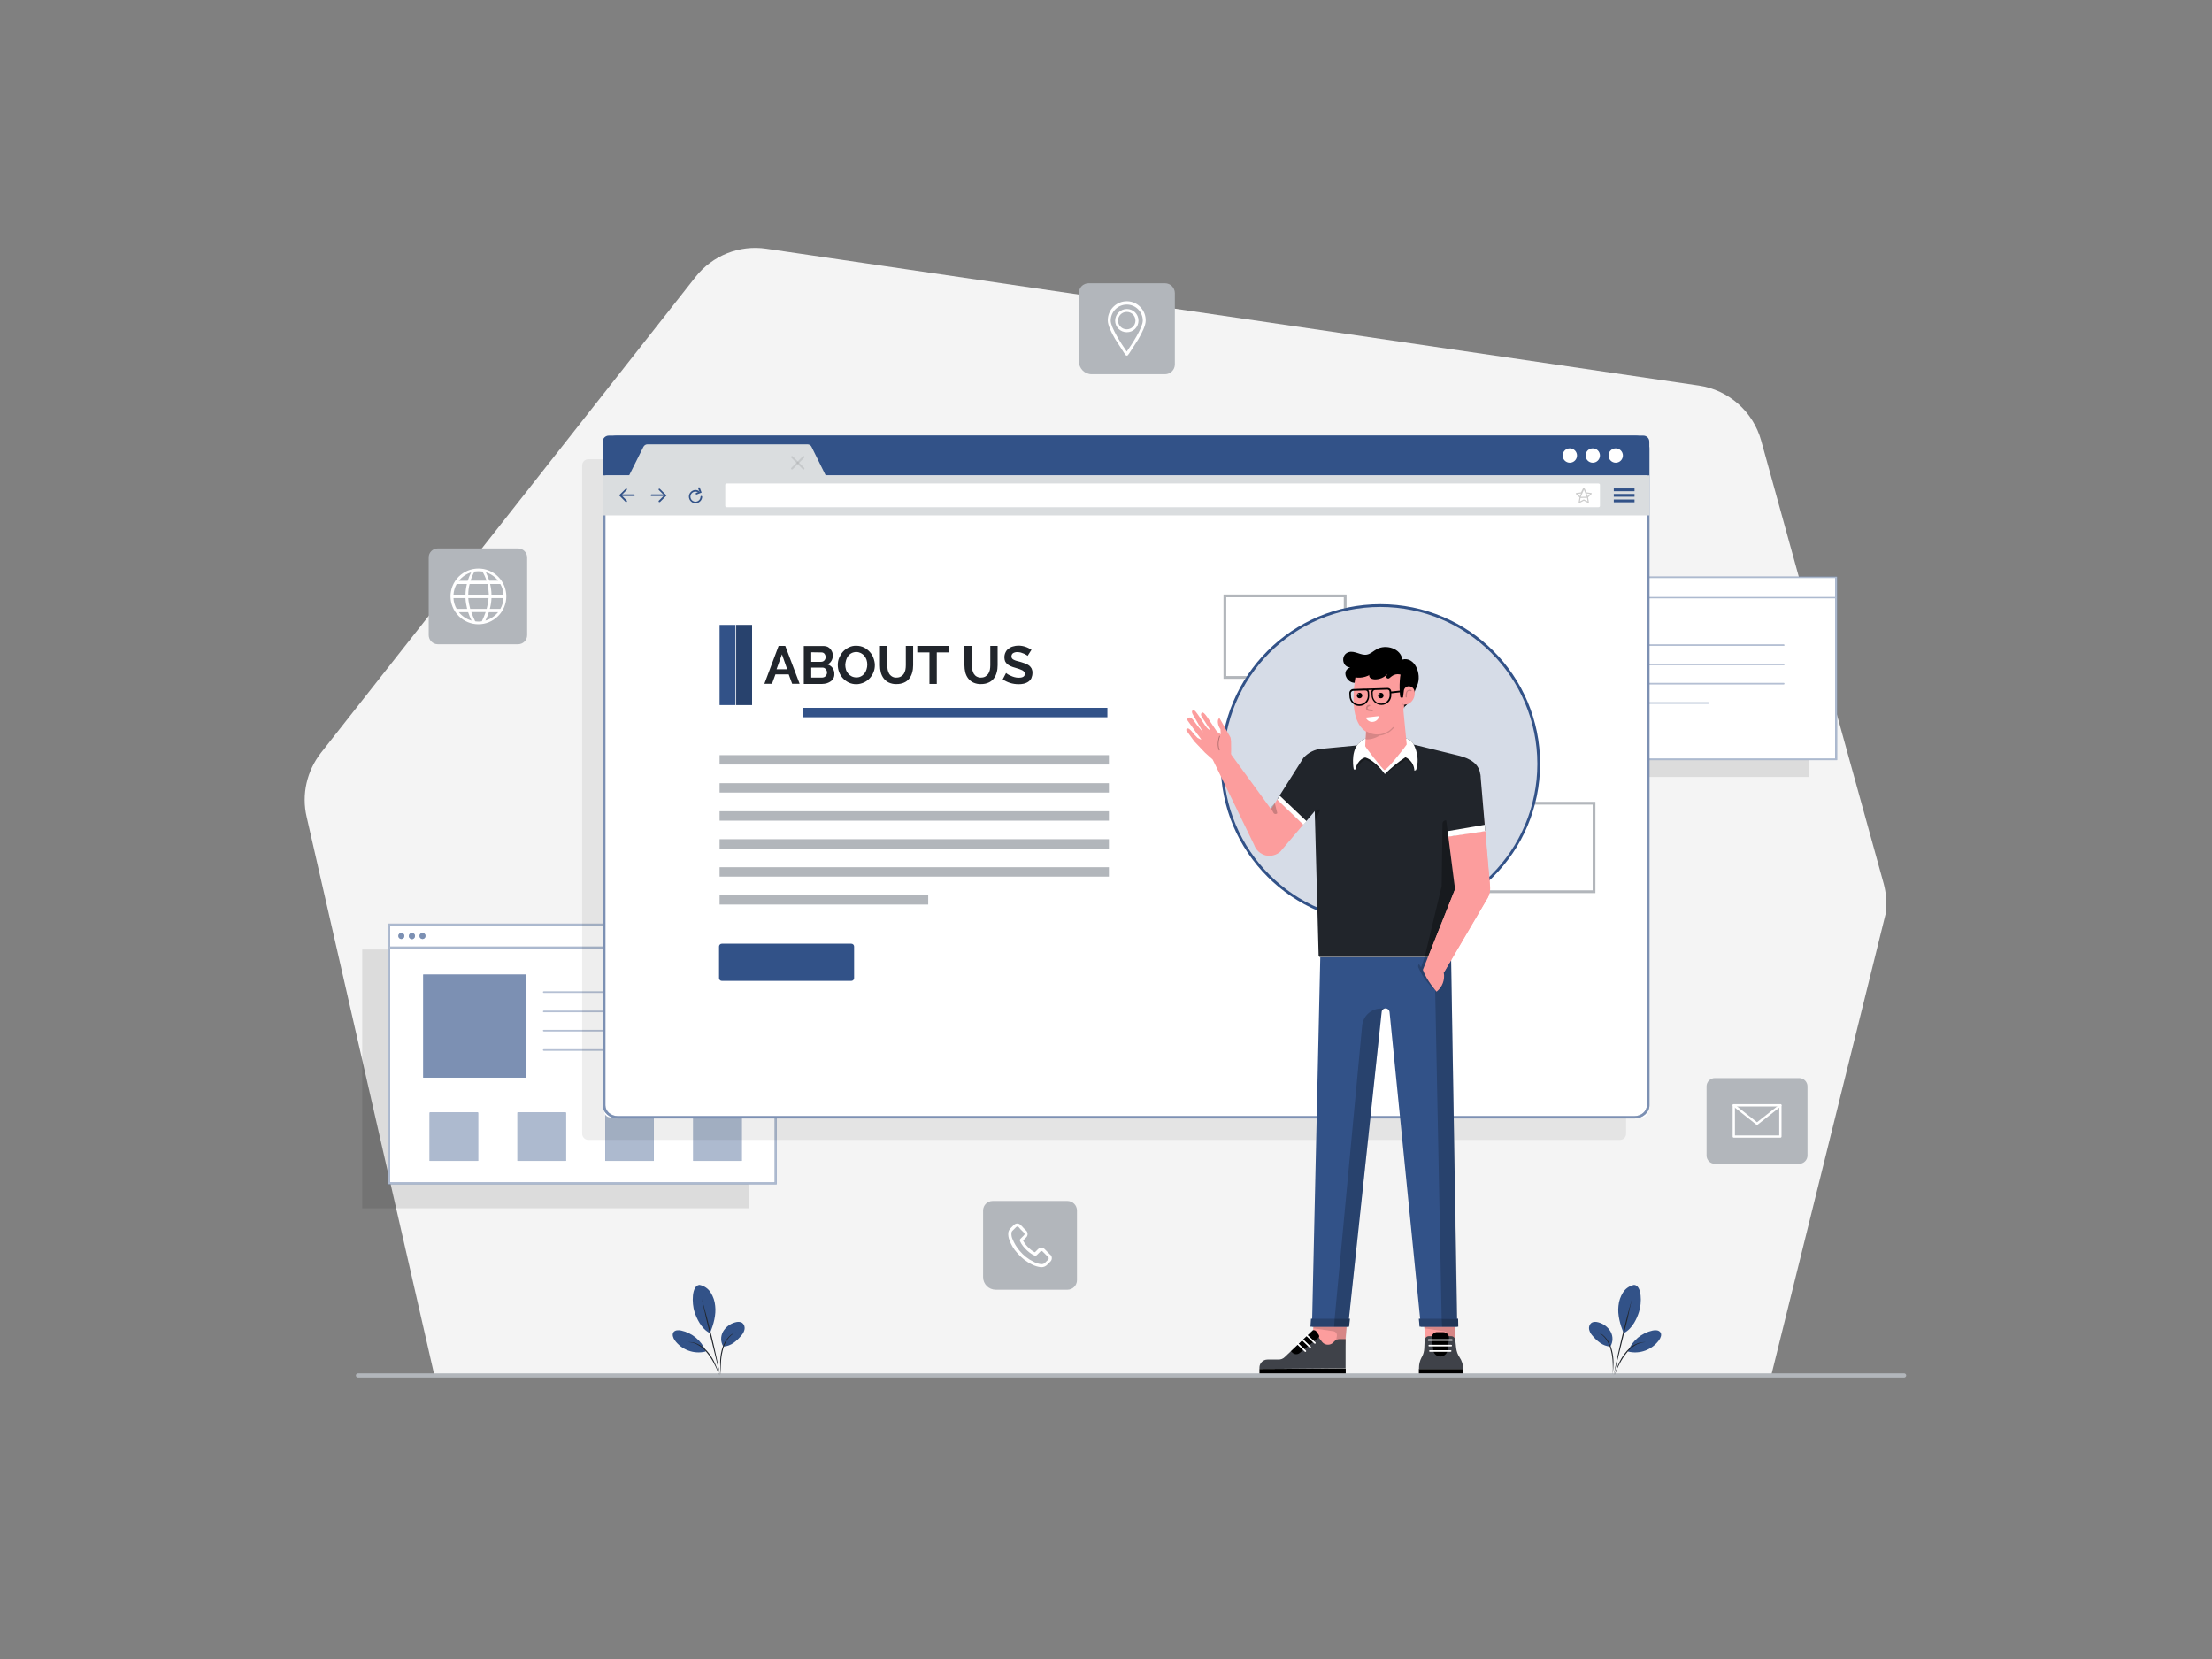 <svg class="gridItem__media" version="1.1" id="Layer_1" xmlns="http://www.w3.org/2000/svg" xmlns:xlink="http://www.w3.org/1999/xlink" x="0px" y="0px" width="1600" height="1200" viewBox="0 0 1600 1200" style="enable-background:new 0 0 1600 1200;" xml:space="preserve" fill="none">
<rect x="0" y="0" width="1600" height="1200" fill="#808080" stroke="none"/>
<path d="M221.8 590.902L314 994.002H1281.4L1364 660.702C1364.9 653.502 1364.4 646.102 1362.5 639.102L1273.9 318.702C1268.1 297.702 1250.4 282.102 1228.9 278.902L554.3 179.902C534.8 177.002 515.3 184.802 503.1 200.302L232.1 544.602C221.9 557.702 218 574.702 221.8 590.902Z" fill="#F4F4F4"/>
<path opacity="0.1" d="M541.6 856.801V874.001H262V686.801H280.6" fill="black"/>
<path d="M561.1 668.699H281.5V855.899H561.1V668.699Z" fill="white"/>
<path d="M292.5 677.001C292.5 678.201 291.5 679.201 290.3 679.201C289.1 679.201 288.1 678.201 288.1 677.001C288.1 675.801 289.1 674.801 290.3 674.801C291.5 674.801 292.5 675.801 292.5 677.001Z" class="change-color-in-svg" fill="#4D61FC" style="fill: rgb(50, 82, 136);"/>
<path d="M300.2 677.001C300.2 678.201 299.2 679.301 298 679.301C296.8 679.301 295.7 678.301 295.7 677.101C295.7 675.901 296.7 674.801 297.9 674.801C299.2 674.801 300.2 675.801 300.2 677.001Z" class="change-color-in-svg" fill="#4D61FC" style="fill: rgb(50, 82, 136);"/>
<path d="M307.8 677.001C307.8 678.201 306.8 679.201 305.6 679.201C304.4 679.201 303.4 678.201 303.4 677.001C303.4 675.801 304.4 674.801 305.6 674.801C306.8 674.801 307.8 675.801 307.8 677.001Z" class="change-color-in-svg" fill="#4D61FC" style="fill: rgb(50, 82, 136);"/>
<g opacity="0.6">
<path opacity="0.6" d="M292.5 677.001C292.5 678.201 291.5 679.201 290.3 679.201C289.1 679.201 288.1 678.201 288.1 677.001C288.1 675.801 289.1 674.801 290.3 674.801C291.5 674.801 292.5 675.801 292.5 677.001Z" fill="white"/>
<path opacity="0.6" d="M300.2 677.001C300.2 678.201 299.2 679.301 298 679.301C296.8 679.301 295.7 678.301 295.7 677.101C295.7 675.901 296.7 674.801 297.9 674.801C299.2 674.801 300.2 675.801 300.2 677.001Z" fill="white"/>
<path opacity="0.6" d="M307.8 677.001C307.8 678.201 306.8 679.201 305.6 679.201C304.4 679.201 303.4 678.201 303.4 677.001C303.4 675.801 304.4 674.801 305.6 674.801C306.8 674.801 307.8 675.801 307.8 677.001Z" fill="white"/>
</g>
<path d="M280.9 668.102V856.602H561.8V668.102H280.9ZM560.5 669.302V684.702H282.1V669.302H560.5ZM282.1 855.302V686.002H560.4V855.302H282.1Z" class="change-color-in-svg" fill="#4D61FC" style="fill: rgb(50, 82, 136);"/>
<path opacity="0.6" d="M280.9 668.102V856.602H561.8V668.102H280.9ZM560.5 669.302V684.702H282.1V669.302H560.5ZM282.1 855.302V686.002H560.4V855.302H282.1Z" fill="white"/>
<path d="M380.7 704.898H306.1V779.498H380.7V704.898Z" class="change-color-in-svg" fill="#4D61FC" style="fill: rgb(50, 82, 136);"/>
<g opacity="0.6">
<path opacity="0.6" d="M380.7 704.898H306.1V779.498H380.7V704.898Z" fill="white"/>
</g>
<path d="M345.8 804.699H310.8V839.699H345.8V804.699Z" class="change-color-in-svg" fill="#4D61FC" style="fill: rgb(50, 82, 136);"/>
<path opacity="0.6" d="M345.8 804.699H310.8V839.699H345.8V804.699Z" fill="white"/>
<path d="M409.3 804.699H374.3V839.699H409.3V804.699Z" class="change-color-in-svg" fill="#4D61FC" style="fill: rgb(50, 82, 136);"/>
<path opacity="0.6" d="M409.3 804.699H374.3V839.699H409.3V804.699Z" fill="white"/>
<path d="M472.9 804.699H437.9V839.699H472.9V804.699Z" class="change-color-in-svg" fill="#4D61FC" style="fill: rgb(50, 82, 136);"/>
<path opacity="0.6" d="M472.9 804.699H437.9V839.699H472.9V804.699Z" fill="white"/>
<path d="M536.5 804.699H501.5V839.699H536.5V804.699Z" class="change-color-in-svg" fill="#4D61FC" style="fill: rgb(50, 82, 136);"/>
<path opacity="0.6" d="M536.5 804.699H501.5V839.699H536.5V804.699Z" fill="white"/>
<g opacity="0.6">
<path opacity="0.6" d="M523.2 718.2H393.3C392.9 718.2 392.7 717.9 392.7 717.6C392.7 717.3 393 717 393.3 717H523.2C523.5 717 523.8 717.3 523.8 717.6C523.9 717.9 523.6 718.2 523.2 718.2Z" class="change-color-in-svg" fill="#4D61FC" style="fill: rgb(50, 82, 136);"/>
<path opacity="0.6" d="M523.2 732.2H393.3C392.9 732.2 392.7 731.9 392.7 731.6C392.7 731.3 393 731 393.3 731H523.2C523.5 731 523.8 731.3 523.8 731.6C523.9 731.9 523.6 732.2 523.2 732.2Z" class="change-color-in-svg" fill="#4D61FC" style="fill: rgb(50, 82, 136);"/>
<path opacity="0.6" d="M523.2 746.098H393.3C393 746.098 392.7 745.798 392.7 745.498C392.7 745.098 393 744.898 393.3 744.898H523.2C523.6 744.898 523.8 745.198 523.8 745.498C523.8 745.798 523.6 746.098 523.2 746.098Z" class="change-color-in-svg" fill="#4D61FC" style="fill: rgb(50, 82, 136);"/>
<path opacity="0.6" d="M468.6 760.098H393.3C393 760.098 392.7 759.798 392.7 759.498C392.7 759.098 393 758.898 393.3 758.898H468.6C469 758.898 469.2 759.198 469.2 759.498C469.3 759.798 469 760.098 468.6 760.098Z" class="change-color-in-svg" fill="#4D61FC" style="fill: rgb(50, 82, 136);"/>
</g>
<path opacity="0.1" d="M1308.6 549.899V561.999H1029V430.199H1047.6" fill="black"/>
<path d="M1328.1 417.5H1048.5V549.3H1328.1V417.5Z" fill="white"/>
<path d="M1059.5 425.001C1059.5 426.201 1058.5 427.201 1057.3 427.201C1056.1 427.201 1055.1 426.201 1055.1 425.001C1055.1 423.801 1056.1 422.801 1057.3 422.801C1058.5 422.801 1059.5 423.801 1059.5 425.001Z" class="change-color-in-svg" fill="#4D61FC" style="fill: rgb(50, 82, 136);"/>
<path d="M1067.2 425.001C1067.2 426.201 1066.2 427.301 1065 427.301C1063.8 427.301 1062.7 426.301 1062.7 425.101C1062.7 423.901 1063.7 422.801 1064.9 422.801C1066.2 422.801 1067.2 423.801 1067.2 425.001Z" class="change-color-in-svg" fill="#4D61FC" style="fill: rgb(50, 82, 136);"/>
<path d="M1074.8 425.001C1074.8 426.201 1073.8 427.201 1072.6 427.201C1071.4 427.201 1070.4 426.201 1070.4 425.001C1070.4 423.801 1071.4 422.801 1072.6 422.801C1073.8 422.801 1074.8 423.801 1074.8 425.001Z" class="change-color-in-svg" fill="#4D61FC" style="fill: rgb(50, 82, 136);"/>
<g opacity="0.6">
<path opacity="0.6" d="M1059.5 425.001C1059.5 426.201 1058.5 427.201 1057.3 427.201C1056.1 427.201 1055.1 426.201 1055.1 425.001C1055.1 423.801 1056.1 422.801 1057.3 422.801C1058.5 422.801 1059.5 423.801 1059.5 425.001Z" fill="white"/>
<path opacity="0.6" d="M1067.2 425.001C1067.2 426.201 1066.2 427.301 1065 427.301C1063.8 427.301 1062.7 426.301 1062.7 425.101C1062.7 423.901 1063.7 422.801 1064.9 422.801C1066.2 422.801 1067.2 423.801 1067.2 425.001Z" fill="white"/>
<path opacity="0.6" d="M1074.8 425.001C1074.8 426.201 1073.8 427.201 1072.6 427.201C1071.4 427.201 1070.4 426.201 1070.4 425.001C1070.4 423.801 1071.4 422.801 1072.6 422.801C1073.8 422.801 1074.8 423.801 1074.8 425.001Z" fill="white"/>
</g>
<path d="M1047.9 417.102V549.802H1328.8V417.102H1047.9ZM1327.5 418.002V431.902H1049.2V418.002H1327.5ZM1049.1 548.802V432.702H1327.4V548.802H1049.1Z" class="change-color-in-svg" fill="#4D61FC" style="fill: rgb(50, 82, 136);"/>
<path opacity="0.6" d="M1047.9 417.102V549.802H1328.8V417.102H1047.9ZM1327.5 418.002V431.902H1049.2V418.002H1327.5ZM1049.1 548.802V432.702H1327.4V548.802H1049.1Z" fill="white"/>
<path d="M1147.7 453.898H1073.1V528.498H1147.7V453.898Z" class="change-color-in-svg" fill="#4D61FC" style="fill: rgb(50, 82, 136);"/>
<g opacity="0.6">
<path opacity="0.6" d="M1147.7 453.898H1073.1V528.498H1147.7V453.898Z" fill="white"/>
</g>
<g opacity="0.6">
<path opacity="0.6" d="M1290.2 467.2H1160.3C1159.9 467.2 1159.7 466.9 1159.7 466.6C1159.7 466.3 1160 466 1160.3 466H1290.2C1290.5 466 1290.8 466.3 1290.8 466.6C1290.9 466.9 1290.6 467.2 1290.2 467.2Z" class="change-color-in-svg" fill="#4D61FC" style="fill: rgb(50, 82, 136);"/>
<path opacity="0.6" d="M1290.2 481.2H1160.3C1159.9 481.2 1159.7 480.9 1159.7 480.6C1159.7 480.3 1160 480 1160.3 480H1290.2C1290.5 480 1290.8 480.3 1290.8 480.6C1290.9 480.9 1290.6 481.2 1290.2 481.2Z" class="change-color-in-svg" fill="#4D61FC" style="fill: rgb(50, 82, 136);"/>
<path opacity="0.6" d="M1290.2 495.098H1160.3C1160 495.098 1159.7 494.798 1159.7 494.498C1159.7 494.098 1160 493.898 1160.3 493.898H1290.2C1290.6 493.898 1290.8 494.198 1290.8 494.498C1290.8 494.798 1290.6 495.098 1290.2 495.098Z" class="change-color-in-svg" fill="#4D61FC" style="fill: rgb(50, 82, 136);"/>
<path opacity="0.6" d="M1235.6 509.098H1160.3C1160 509.098 1159.7 508.798 1159.7 508.498C1159.7 508.098 1160 507.898 1160.3 507.898H1235.6C1236 507.898 1236.2 508.198 1236.2 508.498C1236.3 508.798 1236 509.098 1235.6 509.098Z" class="change-color-in-svg" fill="#4D61FC" style="fill: rgb(50, 82, 136);"/>
</g>
<path d="M1377.3 993.398H258.9C258.1 993.398 257.4 994.098 257.4 994.898C257.4 995.698 258.1 996.398 258.9 996.398H1377.3C1378.1 996.398 1378.8 995.698 1378.8 994.898C1378.8 994.098 1378.1 993.398 1377.3 993.398Z" fill="#B2B6BB"/>
<path opacity="0.07" d="M425.5 332.199H1171.8C1174.2 332.199 1176.2 334.199 1176.2 336.599V820.099C1176.2 822.499 1174.2 824.499 1171.8 824.499H425.5C423.1 824.499 421.1 822.499 421.1 820.099V336.599C421.1 334.199 423.1 332.199 425.5 332.199Z" fill="black"/>
<path d="M441.4 315.898H1187.7C1190.1 315.898 1192.1 317.898 1192.1 320.298V803.798C1192.1 806.198 1190.1 808.198 1187.7 808.198H441.4C439 808.198 437 806.198 437 803.798V320.298C437 317.798 438.9 315.898 441.4 315.898Z" fill="white"/>
<path d="M1182.2 809H446.9C440.9 809 436 804.7 436 799.5V324.5C436 319.3 440.9 315 446.9 315H1182.2C1188.2 315 1193.1 319.3 1193.1 324.5V799.5C1193.1 804.7 1188.2 809 1182.2 809ZM446.9 316.7C441.9 316.7 437.9 320.2 437.9 324.5V799.5C437.9 803.8 441.9 807.3 446.9 807.3H1182.2C1187.2 807.3 1191.2 803.8 1191.2 799.5V324.5C1191.2 320.2 1187.2 316.7 1182.2 316.7H446.9Z" class="change-color-in-svg" fill="#4D61FC" style="fill: rgb(50, 82, 136);"/>
<g opacity="0.6">
<path opacity="0.6" d="M1182.2 809H446.9C440.9 809 436 804.7 436 799.5V324.5C436 319.3 440.9 315 446.9 315H1182.2C1188.2 315 1193.1 319.3 1193.1 324.5V799.5C1193.1 804.7 1188.2 809 1182.2 809ZM446.9 316.7C441.9 316.7 437.9 320.2 437.9 324.5V799.5C437.9 803.8 441.9 807.3 446.9 807.3H1182.2C1187.2 807.3 1191.2 803.8 1191.2 799.5V324.5C1191.2 320.2 1187.2 316.7 1182.2 316.7H446.9Z" fill="white"/>
</g>
<path d="M440.3 315.102H1188.7C1191.1 315.102 1193 317.002 1193 319.502V343.902H435.9V319.502C435.9 317.102 437.9 315.102 440.3 315.102Z" class="change-color-in-svg" fill="#4D61FC" style="fill: rgb(50, 82, 136);"/>
<path d="M1135.5 334.701C1138.37 334.701 1140.7 332.373 1140.7 329.501C1140.7 326.629 1138.37 324.301 1135.5 324.301C1132.63 324.301 1130.3 326.629 1130.3 329.501C1130.3 332.373 1132.63 334.701 1135.5 334.701Z" fill="white"/>
<path d="M1152.1 334.701C1154.97 334.701 1157.3 332.373 1157.3 329.501C1157.3 326.629 1154.97 324.301 1152.1 324.301C1149.23 324.301 1146.9 326.629 1146.9 329.501C1146.9 332.373 1149.23 334.701 1152.1 334.701Z" fill="white"/>
<path d="M1168.7 334.701C1171.57 334.701 1173.9 332.373 1173.9 329.501C1173.9 326.629 1171.57 324.301 1168.7 324.301C1165.83 324.301 1163.5 326.629 1163.5 329.501C1163.5 332.373 1165.83 334.701 1168.7 334.701Z" fill="white"/>
<path d="M584.1 321.398H468.3C467.1 321.398 466 322.098 465.4 323.198L454 345.998H598.3L587 323.198C586.5 322.098 585.3 321.398 584.1 321.398Z" fill="#DADDDF"/>
<path d="M1193.1 343.898H436V372.798H1193.1V343.898Z" fill="#DADDDF"/>
<path d="M524.6 350.599V365.999C524.6 366.499 525.2 366.899 525.8 366.899H1156.1C1156.8 366.899 1157.3 366.499 1157.3 365.999V350.599C1157.3 350.099 1156.7 349.699 1156.1 349.699H525.8C525.2 349.699 524.6 350.099 524.6 350.599Z" fill="white"/>
<path d="M1153 581H1071V645H1153V581Z" stroke="#B2B6BB" stroke-width="2" stroke-miterlimit="10"/>
<path d="M973 431H886V490H973V431Z" stroke="#B2B6BB" stroke-width="2" stroke-miterlimit="10"/>
<path d="M1182.3 353.301H1167.3V355.301H1182.3V353.301Z" class="change-color-in-svg" fill="#4D61FC" style="fill: rgb(50, 82, 136);"/>
<path d="M1182.3 357.301H1167.3V359.301H1182.3V357.301Z" class="change-color-in-svg" fill="#4D61FC" style="fill: rgb(50, 82, 136);"/>
<path d="M1182.3 361.301H1167.3V363.301H1182.3V361.301Z" class="change-color-in-svg" fill="#4D61FC" style="fill: rgb(50, 82, 136);"/>
<path opacity="0.2" d="M1145.7 353.202L1147.3 356.502L1150.9 357.002V357.102L1148.3 359.602L1145.7 353.202ZM1148.3 359.702L1148.9 363.302V363.402L1145.7 361.702H1145.6L1142.4 363.402H1142.3L1142.9 359.802L1148.3 359.702ZM1142.9 359.602L1140.3 357.102V357.002L1143.9 356.502L1145.5 353.202C1145.5 353.102 1145.5 353.102 1145.6 353.102C1145.7 353.102 1145.7 353.102 1145.7 353.202L1142.9 359.602Z" stroke="black" stroke-width="0.8" stroke-miterlimit="10"/>
<path d="M480.8 358.802H471.2C470.9 358.802 470.6 358.502 470.7 358.102C470.7 357.802 471 357.602 471.2 357.602H480.8C481.1 357.602 481.4 357.802 481.5 358.102C481.5 358.402 481.3 358.702 481 358.802C480.9 358.802 480.8 358.802 480.8 358.802Z" class="change-color-in-svg" fill="#4D61FC" style="fill: rgb(50, 82, 136);"/>
<path d="M476.9 363.199C476.7 363.199 476.6 363.099 476.5 362.999C476.3 362.799 476.3 362.399 476.5 362.199L480.4 358.299L476.5 354.399C476.3 354.199 476.3 353.799 476.5 353.599C476.7 353.399 477.1 353.399 477.3 353.599L482.1 358.399L477.4 363.099C477.2 363.099 477.1 363.199 476.9 363.199Z" class="change-color-in-svg" fill="#4D61FC" style="fill: rgb(50, 82, 136);"/>
<path d="M458.6 358.802H449C448.7 358.802 448.4 358.602 448.3 358.302C448.3 358.002 448.5 357.702 448.8 357.602C448.9 357.602 448.9 357.602 449 357.602H458.6C458.9 357.602 459.2 357.902 459.1 358.302C459.1 358.602 458.9 358.802 458.6 358.802Z" class="change-color-in-svg" fill="#4D61FC" style="fill: rgb(50, 82, 136);"/>
<path d="M452.9 363.202C452.7 363.202 452.6 363.102 452.5 363.002L447.8 358.302L452.6 353.502C452.8 353.302 453.2 353.302 453.4 353.502C453.6 353.702 453.6 354.102 453.4 354.302L449.5 358.202L453.4 362.102C453.6 362.302 453.6 362.702 453.4 362.902C453.2 363.102 453 363.202 452.9 363.202Z" class="change-color-in-svg" fill="#4D61FC" style="fill: rgb(50, 82, 136);"/>
<path d="M503.1 363.998C500.4 363.998 498.3 361.798 498.3 359.198C498.3 356.598 500.5 354.398 503.1 354.398C503.8 354.398 504.6 354.598 505.2 354.898C505.5 354.998 505.7 355.398 505.6 355.698C505.5 355.998 505.1 356.198 504.8 356.098C504.8 356.098 504.7 356.098 504.7 355.998C502.9 355.098 500.7 355.798 499.8 357.598C498.9 359.398 499.6 361.598 501.4 362.498C503.2 363.398 505.4 362.698 506.3 360.898C506.5 360.398 506.7 359.898 506.7 359.298C506.7 358.998 507 358.698 507.3 358.698C507.6 358.698 507.9 358.998 507.9 359.298C507.9 361.798 505.7 363.998 503.1 363.998Z" class="change-color-in-svg" fill="#4D61FC" style="fill: rgb(50, 82, 136);"/>
<path d="M503.8 357.701C503.5 357.701 503.2 357.501 503.2 357.101C503.2 356.801 503.4 356.601 503.6 356.501L505.9 355.601L505 353.301C504.9 353.001 505 352.601 505.4 352.501C505.8 352.401 506.1 352.501 506.2 352.901L507.5 356.301L504.1 357.601C504 357.701 503.9 357.701 503.8 357.701Z" class="change-color-in-svg" fill="#4D61FC" style="fill: rgb(50, 82, 136);"/>
<g opacity="0.3">
<path opacity="0.3" d="M572.9 339.6C572.7 339.6 572.5 339.5 572.4 339.4C572.1 339.1 572.1 338.7 572.4 338.4L580.7 330.1C581 329.8 581.4 329.8 581.7 330.1C582 330.4 582 330.8 581.7 331.1L573.4 339.4C573.3 339.6 573.1 339.6 572.9 339.6Z" fill="black"/>
<path opacity="0.3" d="M581.2 339.6C581 339.6 580.8 339.5 580.7 339.4L572.4 331.1C572.1 330.8 572.1 330.4 572.4 330.1C572.7 329.8 573.1 329.8 573.4 330.1L581.7 338.4C582 338.7 582 339.1 581.7 339.4C581.6 339.6 581.4 339.6 581.2 339.6Z" fill="black"/>
</g>
<path d="M532 452H520.5V510H532V452Z" class="change-color-in-svg" fill="#4D61FC" style="fill: rgb(50, 82, 136);"/>
<path d="M544 452H532.5V510H544V452Z" class="change-color-in-svg" fill="#4D61FC" style="fill: rgb(50, 82, 136);"/>
<path opacity="0.2" d="M544 452H532.5V510H544V452Z" fill="black"/>
<path d="M801 512H580.5V518.8H801V512Z" class="change-color-in-svg" fill="#4D61FC" style="fill: rgb(50, 82, 136);"/>
<path d="M522.1 682.602H615.8C616.9 682.602 617.8 683.502 617.8 684.602V707.502C617.8 708.602 616.9 709.502 615.8 709.502H522.1C521 709.502 520.1 708.602 520.1 707.502V684.602C520.1 683.502 521 682.602 522.1 682.602Z" class="change-color-in-svg" fill="#4D61FC" style="fill: rgb(50, 82, 136);"/>
<path d="M802.1 546.199H520.5V552.999H802.1V546.199Z" fill="#B2B6BB"/>
<path d="M802.1 566.5H520.5V573.3H802.1V566.5Z" fill="#B2B6BB"/>
<path d="M802.1 586.801H520.5V593.601H802.1V586.801Z" fill="#B2B6BB"/>
<path d="M802.1 607H520.5V613.8H802.1V607Z" fill="#B2B6BB"/>
<path d="M802.1 627.301H520.5V634.101H802.1V627.301Z" fill="#B2B6BB"/>
<path d="M671.4 647.5H520.5V654.3H671.4V647.5Z" fill="#B2B6BB"/>
<path d="M563.2 467.199H568L578.4 494.599H573L570.5 487.799H560.9L558.4 494.599H552.9L563.2 467.199ZM569.4 484.099L565.6 473.299L561.7 484.099H569.4Z" fill="#21252B"/>
<path d="M603.5 487.601C603.6 489.701 602.6 491.701 600.9 492.801C600 493.401 599.1 493.901 598.1 494.201C597 494.501 595.8 494.701 594.7 494.701H581.4V467.301H596.1C597 467.301 597.9 467.501 598.7 467.901C599.5 468.301 600.1 468.801 600.7 469.501C601.2 470.201 601.7 470.901 602 471.701C602.3 472.501 602.4 473.401 602.4 474.201C602.4 475.501 602.1 476.801 601.4 478.001C600.7 479.201 599.7 480.101 598.5 480.601C600 481.001 601.3 481.901 602.2 483.101C603.1 484.401 603.6 486.001 603.5 487.601ZM586.8 471.801V478.701H593.9C594.8 478.701 595.6 478.401 596.2 477.801C596.9 477.101 597.2 476.201 597.2 475.301C597.2 474.401 596.9 473.501 596.3 472.801C595.8 472.201 595 471.901 594.1 471.901L586.8 471.801ZM598.2 486.601C598.2 486.101 598.1 485.601 598 485.201C597.8 484.801 597.6 484.401 597.3 484.001C597 483.701 596.7 483.401 596.3 483.201C595.9 483.001 595.5 482.901 595 482.901H586.8V490.101H594.7C595.2 490.101 595.6 490.001 596.1 489.801C596.5 489.601 596.9 489.401 597.2 489.001C597.5 488.701 597.8 488.301 597.9 487.901C598.1 487.501 598.2 487.101 598.2 486.601Z" fill="#21252B"/>
<path d="M619.4 494.901C617.5 494.901 615.6 494.501 613.9 493.701C612.3 492.901 610.9 491.901 609.7 490.601C607.3 488.001 606 484.501 606 481.001C606 479.201 606.3 477.401 607 475.801C607.7 474.201 608.6 472.601 609.8 471.301C611 470.001 612.5 469.001 614.1 468.201C615.8 467.401 617.6 467.001 619.5 467.101C621.4 467.101 623.2 467.501 624.9 468.301C626.5 469.101 627.9 470.201 629.1 471.501C630.3 472.801 631.2 474.301 631.8 476.001C632.4 477.601 632.8 479.401 632.8 481.101C632.8 482.901 632.5 484.701 631.8 486.301C631.2 487.901 630.2 489.401 629 490.701C627.8 492.001 626.3 493.001 624.8 493.701C623.1 494.401 621.3 494.901 619.4 494.901ZM611.4 480.901C611.4 482.101 611.6 483.201 611.9 484.301C612.2 485.401 612.8 486.401 613.5 487.201C614.2 488.101 615 488.701 616 489.201C617 489.701 618.2 490.001 619.4 490.001C620.6 490.001 621.8 489.801 622.8 489.201C623.8 488.701 624.6 488.001 625.3 487.101C626 486.201 626.5 485.201 626.8 484.101C627.5 481.901 627.5 479.501 626.8 477.301C626.4 476.201 625.9 475.201 625.2 474.401C624.5 473.601 623.7 472.901 622.7 472.401C621.7 471.901 620.5 471.601 619.4 471.601C618.2 471.601 617 471.901 616 472.401C615 472.901 614.2 473.601 613.5 474.501C612.8 475.401 612.3 476.401 612 477.501C611.6 478.701 611.5 479.801 611.4 480.901Z" fill="#21252B"/>
<path d="M648.5 490.099C649.6 490.099 650.7 489.899 651.7 489.299C652.5 488.799 653.3 488.099 653.8 487.299C654.3 486.399 654.7 485.499 654.9 484.499C655.1 483.399 655.2 482.299 655.2 481.199V467.199H660.5V481.199C660.5 482.999 660.3 484.799 659.8 486.499C659.4 488.099 658.7 489.499 657.7 490.799C656.7 492.099 655.4 493.099 654 493.699C652.3 494.499 650.4 494.799 648.5 494.799C646.6 494.899 644.7 494.499 642.9 493.699C641.4 492.999 640.2 491.999 639.2 490.699C638.2 489.399 637.5 487.899 637.1 486.299C636.7 484.599 636.5 482.899 636.5 481.199V467.199H641.8V481.199C641.8 482.299 641.9 483.399 642.1 484.499C642.3 485.499 642.7 486.499 643.2 487.399C644.4 489.199 646.4 490.299 648.5 490.099Z" fill="#21252B"/>
<path d="M686.4 471.899H677.6V494.699H672.3V471.899H663.5V467.199H686.3V471.899H686.4Z" fill="#21252B"/>
<path d="M709.6 490.099C710.7 490.099 711.8 489.899 712.8 489.299C713.6 488.799 714.3 488.099 714.9 487.299C715.4 486.399 715.8 485.499 716 484.499C716.2 483.399 716.3 482.299 716.3 481.199V467.199H721.6V481.199C721.6 482.999 721.4 484.799 720.9 486.499C720.5 488.099 719.8 489.499 718.8 490.799C717.8 492.099 716.5 493.099 715.1 493.699C713.4 494.499 711.5 494.799 709.6 494.799C707.7 494.899 705.8 494.499 704 493.699C702.5 492.999 701.3 491.999 700.3 490.699C699.3 489.399 698.6 487.899 698.2 486.299C697.8 484.599 697.6 482.899 697.6 481.199V467.199H703V481.199C703 482.299 703.1 483.399 703.3 484.499C703.5 485.499 703.9 486.499 704.4 487.399C704.9 488.199 705.6 488.899 706.5 489.399C707.5 489.899 708.5 490.199 709.6 490.099Z" fill="#21252B"/>
<path d="M743.3 474.4C743 474.1 742.7 473.9 742.3 473.7C741.7 473.4 741.2 473 740.6 472.8C739.9 472.5 739.1 472.2 738.4 472C737.6 471.8 736.8 471.7 736 471.7C734.8 471.6 733.7 471.9 732.7 472.5C732 473 731.6 473.9 731.6 474.8C731.6 475.3 731.7 475.8 732 476.2C732.3 476.6 732.7 477 733.2 477.2C733.8 477.5 734.5 477.8 735.2 478C736 478.2 736.9 478.5 737.9 478.7C739.2 479.1 740.4 479.5 741.6 479.9C742.6 480.3 743.5 480.8 744.4 481.4C745.1 482 745.8 482.8 746.2 483.6C746.6 484.6 746.9 485.7 746.8 486.8C746.8 488.1 746.5 489.4 746 490.6C745.5 491.6 744.7 492.5 743.8 493.1C742.8 493.8 741.7 494.2 740.6 494.5C739.3 494.8 738 494.9 736.8 494.9C734.7 494.9 732.7 494.6 730.7 494C728.8 493.4 726.9 492.5 725.3 491.4L727.7 486.8C728.1 487.1 728.5 487.4 728.9 487.7C729.6 488.1 730.3 488.5 731.1 488.8C732 489.2 732.9 489.6 733.8 489.8C734.8 490.1 735.8 490.2 736.9 490.2C739.8 490.2 741.3 489.3 741.3 487.4C741.3 486.9 741.1 486.3 740.8 485.9C740.4 485.4 739.9 485.1 739.4 484.8C738.7 484.5 737.9 484.2 737.2 483.9L734.3 483C733.1 482.7 732 482.3 730.9 481.8C730 481.4 729.2 480.9 728.5 480.3C727.9 479.7 727.4 479.1 727 478.3C726.7 477.4 726.5 476.5 726.5 475.6C726.5 474.3 726.7 473.1 727.3 471.9C727.8 470.8 728.5 469.9 729.5 469.2C730.4 468.5 731.5 467.9 732.7 467.6C734 467.2 735.3 467 736.6 467C738.4 467 740.2 467.3 741.9 467.9C743.4 468.4 744.8 469.2 746.1 470L743.3 474.4Z" fill="#21252B"/>
<path d="M998.5 667C1061.74 667 1113 615.737 1113 552.5C1113 489.263 1061.74 438 998.5 438C935.263 438 884 489.263 884 552.5C884 615.737 935.263 667 998.5 667Z" class="change-color-in-svg" fill="#4D61FC" style="fill: rgb(50, 82, 136);"/>
<path opacity="0.8" d="M998.5 667C1061.74 667 1113 615.737 1113 552.5C1113 489.263 1061.74 438 998.5 438C935.263 438 884 489.263 884 552.5C884 615.737 935.263 667 998.5 667Z" fill="white"/>
<path d="M998.5 668C934.7 668 883 616.3 883 552.5C883 488.7 934.7 437 998.5 437C1062.3 437 1114 488.7 1114 552.5C1113.9 616.3 1062.3 667.9 998.5 668ZM998.5 439C935.8 439 885 489.8 885 552.5C885 615.2 935.8 666 998.5 666C1061.2 666 1112 615.2 1112 552.5C1111.9 489.8 1061.2 439.1 998.5 439Z" class="change-color-in-svg" fill="#4D61FC" style="fill: rgb(50, 82, 136);"/>
<path d="M972 982.798L927.1 983.898L945 971.098C947.9 968.998 949.7 965.698 949.8 962.098L950.6 947.898L975 947.998L972 982.798Z" fill="#FC9D9D"/>
<path opacity="0.15" d="M967 966.4V966.1C967.2 964.6 966.1 963.2 964.5 962.9L950 960.8L950.2 958H974.4L972.2 981.8L952.6 979.6L959.1 977.1C963.5 975.3 966.5 971.1 967 966.4Z" fill="black"/>
<path d="M1052.8 981.901H1032.6L1028.9 947.801L1052.7 947.901L1052.8 981.901Z" fill="#FC9D9D"/>
<path opacity="0.15" d="M1047.7 976.198L1047.2 965.698C1047.1 964.298 1046.1 963.198 1044.8 962.998L1030.3 960.798L1030 957.898L1052.7 957.998L1052.8 982.198L1047.7 976.198Z" fill="black"/>
<path d="M1049.6 692.398L1054 959.598H1027.8L1005.1 731.998C1004.9 730.498 1003.7 729.398 1002.2 729.398C1000.7 729.398 999.5 730.498 999.4 731.998L975.1 959.598H949L955 692.398H1049.6V692.398Z" class="change-color-in-svg" fill="#4D61FC" style="fill: rgb(50, 82, 136);"/>
<path d="M1054.8 959.598H1026.8L1026.3 953.898H1054.7L1054.8 959.598Z" class="change-color-in-svg" fill="#4D61FC" style="fill: rgb(50, 82, 136);"/>
<path opacity="0.2" d="M1054.8 959.598H1026.8L1026.3 953.898H1054.7L1054.8 959.598Z" fill="black"/>
<path opacity="0.2" d="M1054.8 959.598H1043.1L1042.8 953.898H1054.7L1054.8 959.598Z" fill="black"/>
<path opacity="0.2" d="M965 958L985.3 741.6C986.1 734.7 992 729.5 998.9 729.5H1002.1C1000.6 729.5 999.4 730.6 999.3 732.1L975.2 958.4L965 958Z" fill="black"/>
<path d="M975.8 959.598H947.9L948.3 953.898H976.4L975.8 959.598Z" class="change-color-in-svg" fill="#4D61FC" style="fill: rgb(50, 82, 136);"/>
<path opacity="0.2" d="M975.8 959.598H947.9L948.3 953.898H976.4L975.8 959.598Z" fill="black"/>
<path opacity="0.2" d="M976 959.598H965L965.4 953.898H976.4L976 959.598Z" fill="black"/>
<path opacity="0.2" d="M1049.6 692.4L1054.1 953.7L1042.8 953.8L1037.4 680.5L1049.6 692.4Z" fill="black"/>
<path d="M890.3 549.8C890.3 549.8 891 535.8 890 533.3L882.2 519.6C882.2 519.6 880.9 519.3 880.9 522.2C881 524.1 881.6 525.9 882.8 527.4L883 531.1L880.3 529.3L874.5 520.6C874.5 520.6 870.9 514.8 869.7 515.4C867.5 516.5 869.4 518.7 871.2 521.4L875.1 527.6C875.1 527.6 875.7 528.7 873.8 527.2C871.9 525.7 867.4 517.9 866.5 516.9C865.6 515.9 864.3 513.1 862.7 513.9C861.1 514.7 863.6 518.1 863.6 518.1L870.2 529.7C870.2 529.7 866.6 525.4 866 524.7C865.4 524 863.8 521.5 862.7 520.3C861.6 519.1 860.4 518.7 859.7 519.1C859 519.4 858.6 520.3 858.9 521L865.6 530.4C865.6 530.4 868.9 534.6 868.9 534.9C868.9 535.2 866.2 533.7 866.2 533.7L863.5 530.9C863.5 530.9 860.5 526.6 859.1 526.9C857.7 527.2 858.1 528.3 858.1 528.3L863.8 536.2L871.7 544.5L878.4 550.5C879 551.9 879.7 553.2 880.5 554.5C880.6 554.8 890.3 549.8 890.3 549.8Z" fill="#FC9D9D"/>
<path opacity="0.3" d="M882.2 532.5C882.2 532.5 880 538 881.9 542.5" stroke="black" stroke-width="0.6" stroke-miterlimit="10" stroke-linecap="round"/>
<path d="M911 990.202V989.202C911 986.002 913.6 983.402 916.8 983.402H924.8C926.5 983.402 928.1 982.802 929.3 981.602L949.8 962.102L956.2 970.502C958 972.902 961.5 973.402 963.9 971.502C964.2 971.202 964.5 971.002 964.8 970.602C965.8 969.402 967.4 968.602 969 968.602H973.3V989.702L911 990.202Z" fill="#3F4249"/>
<path d="M911 990.198V993.398H973.4V989.898L911 990.198Z" fill="black"/>
<path d="M953.9 967.401L940 978.701C938.5 979.901 936.2 979.801 934.8 978.401L933.8 977.401L949.8 962.201C950.6 962.001 951.6 962.301 952.1 963.001L953.8 965.401C954.2 965.901 954.3 966.701 954.1 967.301L953.9 967.401Z" fill="black"/>
<path d="M1035.2 966.499H1033.5C1032 966.499 1030.7 967.699 1030.5 969.199L1030.2 975.499C1030.1 977.399 1029.6 979.398 1028.7 981.098L1028.1 982.199C1027 984.399 1026.4 986.798 1026.4 989.298V990.399H1058.4C1058.4 987.299 1057.4 984.199 1055.7 981.699C1054.4 979.799 1053.6 977.599 1053.3 975.199L1052.6 968.899C1052.3 967.499 1051 966.399 1049.5 966.499H1048.4" fill="#3F4249"/>
<path d="M1058.2 990.301H1026.3V993.401H1058.2V990.301Z" fill="black"/>
<path d="M1039.4 963.602H1044.1C1046.3 963.602 1048.1 965.402 1048.1 967.602C1048.1 967.702 1048.1 967.902 1048.1 968.002L1047.1 976.602C1046.7 979.202 1044.5 981.202 1041.9 981.202C1039.2 981.202 1036.9 979.202 1036.7 976.502L1035.7 967.902C1035.4 965.802 1036.8 963.902 1038.9 963.602C1039 963.602 1039.2 963.602 1039.4 963.602Z" fill="black"/>
<path d="M1033.3 969.301H1050.2" stroke="white" stroke-width="1.15" stroke-linecap="round" stroke-linejoin="round"/>
<path d="M1033.8 973.301H1049.7" stroke="white" stroke-width="1.15" stroke-linecap="round" stroke-linejoin="round"/>
<path d="M1034.3 977.199H1049.3" stroke="white" stroke-width="1.15" stroke-linecap="round" stroke-linejoin="round"/>
<path d="M938 971.398L944.2 977.298" stroke="white" stroke-width="1.15" stroke-linecap="round" stroke-linejoin="round"/>
<path d="M941.4 968.398L947.7 974.398" stroke="white" stroke-width="1.15" stroke-linecap="round" stroke-linejoin="round"/>
<path d="M944.8 965.5L951.1 971.4" stroke="white" stroke-width="1.15" stroke-linecap="round" stroke-linejoin="round"/>
<path d="M942.8 596.4L951 586.7L953.8 691.2C953.9 691.7 954.3 692.1 954.8 692.2H1048.8C1050 692.2 1051 691.2 1051.1 690L1054.1 600.3L1070.8 561.7C1070.8 552.1 1062.4 548.5 1055.7 546.7L1020.2 538L1017.5 541.1C1011.6 547.8 1001.4 548.4 994.7 542.6C993.2 541.3 992 539.7 991.1 538H994L956.2 541.6H956C950.9 542 946.2 544.4 942.8 548.2L923.9 578.1L942.8 596.4Z" fill="#21252B"/>
<path opacity="0.3" d="M1023.2 557.502C1023.2 557.502 1020.8 550.302 1016.8 549.502L1001.7 559.902C1001.7 559.902 995.3 551.902 987.3 549.502C984.4 551.202 982 553.702 980.3 556.702L980.9 545.602L1020 544.802C1020 544.702 1024.8 554.302 1023.2 557.502Z" fill="black"/>
<path d="M923.9 578.202L919.4 585.302L889.7 544.602L877.2 549.402L907.1 611.002C908.4 614.902 911.7 617.802 915.7 618.802H915.9C919.6 619.502 923.3 618.502 926.1 616.002L942.8 596.302L923.9 578.202Z" fill="#FC9D9D"/>
<path d="M1020.1 535.602L1021.7 537.002C1021.7 537.002 1027.9 546.302 1024.3 556.902L1023.1 557.502L1023 556.602C1022.6 552.702 1020.1 549.302 1016.6 547.702C1011.2 551.302 1006.2 555.402 1001.7 559.902C1001.7 559.902 994.9 550.102 987.5 547.902C987.5 547.902 982.1 548.802 980.3 556.702L979.2 556.502C979.2 556.502 976.7 544.702 982.4 538.002L985.9 535.002C986.9 534.402 988 534.102 989.1 534.102H1016.1C1017.6 534.102 1019 534.602 1020.1 535.602Z" fill="#21252B"/>
<path d="M1020.1 535.602L1021.7 537.002C1021.7 537.002 1027.9 546.302 1024.3 556.902L1023.1 557.502L1023 556.602C1022.6 552.702 1020.1 549.302 1016.6 547.702C1011.2 551.302 1006.2 555.402 1001.7 559.902C1001.7 559.902 994.9 550.102 987.5 547.902C987.5 547.902 982.1 548.802 980.3 556.702L979.2 556.502C979.2 556.502 976.7 544.702 982.4 538.002L985.9 535.002C986.9 534.402 988 534.102 989.1 534.102H1016.1C1017.6 534.102 1019 534.602 1020.1 535.602Z" fill="white"/>
<path opacity="0.2" d="M919.1 584.098L921.3 588.198C921.9 588.898 923 588.998 923.7 588.398C923.8 588.298 923.8 588.298 923.9 588.198L922.1 580.898L919.1 584.098Z" fill="black"/>
<path opacity="0.3" d="M951.1 586.9L954.1 585.5C954.4 585.4 954.7 585.5 954.8 585.7C954.9 585.8 954.9 586 954.8 586.2L951.4 593.7L951.1 586.9Z" fill="black"/>
<path opacity="0.3" d="M1030.5 692.199L1038.2 692.399H1048.8C1050.2 692.399 1051.3 691.299 1051.3 689.999L1056.2 600.499L1048 594.799C1047.5 593.599 1046 592.999 1044.8 593.599C1044 593.999 1043.4 594.699 1043.4 595.599L1042.8 640.899L1030.5 692.199Z" fill="black"/>
<path opacity="0.2" d="M1030.5 692.199L1027.9 699.799L1026.4 697.299C1025.8 697.899 1025.6 698.899 1025.9 699.699C1028.9 706.499 1033.4 712.499 1039.1 717.199L1034.8 692.299L1030.5 692.199Z" fill="black"/>
<path d="M1070.5 561L1077.7 641.1C1078 644.6 1077.1 648 1075.1 650.9L1044.3 703.4C1045.3 708.6 1043.3 714 1039.1 717.3C1039.1 717.3 1031.9 709.2 1029.2 701.5L1052.4 643.3L1052 604.1L1070.5 561Z" fill="#FC9D9D"/>
<path d="M1017.5 538.501C1017.5 538.901 1003.4 557.001 1001.4 557.001C999.5 556.001 987.4 540.101 987.5 539.701L988 529.001V523.001C987.7 521.601 986 520.301 986 518.501C985.5 510.001 984.5 502.401 984.5 502.401C984.5 502.401 1012.2 483.901 1013.9 505.401L1014.6 508.501L1017.5 538.501Z" fill="#FC9D9D"/>
<path d="M1047.6 604.998L1045.9 591.698L1070.8 559.898L1074.3 600.898L1047.6 604.998Z" fill="#21252B"/>
<path d="M1047.6 605.002L1052.5 643.302L1032.8 692.702L1044.4 703.502L1075.2 651.002C1077.2 648.102 1078.1 644.602 1077.8 641.202L1074.4 601.102L1047.6 605.002Z" fill="#FC9D9D"/>
<path d="M945.1 594.002L925.7 575.602L923.9 578.402L942.8 596.602L945.1 594.002Z" fill="white"/>
<path d="M1073.9 596.602L1047.1 601.202L1047.6 605.202L1074.3 601.202L1073.9 596.602Z" fill="white"/>
<path d="M975.6 471.7C979.9 470.4 984.3 474.3 988.7 473.5C991.4 473 993.4 470.9 995.8 469.6C1002.3 465.8 1013.4 469 1014.3 477.1C1023.1 474.6 1028.7 487.4 1025.1 495.8C1022.2 502.6 1020.8 508.1 1014.6 512.1C1011.2 501.9 1019.4 488.6 1004.6 484.1C995.3 482.4 989.7 493.5 980.8 493.8C974.4 494.8 969.6 485.2 976.6 482.8C970.5 482.4 969.7 473.4 975.6 471.7Z" fill="black"/>
<path d="M982 482.002C982 482.002 970.1 528.002 994.1 531.302C1014.9 534.102 1017.3 501.702 1017.3 501.702L1016.4 486.602L1000.4 480.102L982 482.002Z" fill="#FC9D9D"/>
<path opacity="0.15" d="M1016.1 509.699C1015 509.499 1014 508.699 1013.6 507.699L1016.3 512.699L1016.1 509.699Z" fill="black"/>
<path opacity="0.15" d="M1008 526.699C1005.4 529.699 1001.7 531.699 997.8 532.099C994.8 533.999 991.3 534.999 987.8 534.799L988.3 528.899L989.1 529.399C995.2 532.799 1002.9 531.399 1007.4 526.099C1007.5 525.899 1007.9 525.899 1008 525.999C1008.1 526.199 1008.1 526.499 1008 526.699Z" fill="black"/>
<path d="M998.8 501.102C999.9 501.102 1000.8 502.002 1000.8 503.102C1000.8 504.202 999.9 505.102 998.8 505.102C997.7 505.102 996.8 504.202 996.8 503.102V503.002C996.9 502.002 997.7 501.102 998.8 501.102Z" fill="black"/>
<path d="M997.8 502.902C998.021 502.902 998.2 502.722 998.2 502.502C998.2 502.281 998.021 502.102 997.8 502.102C997.579 502.102 997.4 502.281 997.4 502.502C997.4 502.722 997.579 502.902 997.8 502.902Z" fill="white"/>
<path d="M983.4 505.102C984.505 505.102 985.4 504.206 985.4 503.102C985.4 501.997 984.505 501.102 983.4 501.102C982.295 501.102 981.4 501.997 981.4 503.102C981.4 504.206 982.295 505.102 983.4 505.102Z" fill="black"/>
<path d="M982.5 502.8C982.721 502.8 982.9 502.621 982.9 502.4C982.9 502.179 982.721 502 982.5 502C982.279 502 982.1 502.179 982.1 502.4C982.1 502.621 982.279 502.8 982.5 502.8Z" fill="white"/>
<path opacity="0.2" d="M990 514.201L992.5 514.401C992.8 514.401 993.1 514.201 993.2 513.901C993.2 513.601 993 513.401 992.7 513.301L990.2 513.101C989.6 513.001 989 512.401 989.2 511.901C989.4 511.401 989.9 510.801 990.4 510.901C990.7 510.901 990.9 510.701 991.1 510.401C991.2 510.101 990.9 509.901 990.6 509.801C989.4 509.701 988.3 510.601 988.1 511.901C987.8 513.001 988.8 514.101 990 514.201Z" fill="black"/>
<path d="M997.1 518C997.4 518 997.5 518.2 997.4 518.5C996.7 521.2 993.9 522.7 991.2 522C989.9 521.6 988.8 520.7 988.1 519.5C988 519.3 988.1 519.1 988.2 519H988.3L997.1 518Z" fill="white"/>
<path d="M978.2 489.501C983.2 491.001 988.6 490.001 992.7 486.901C995.5 484.701 997.8 481.501 1001.2 480.601C1003.6 480.101 1006.1 480.501 1008.1 481.901C1010.1 483.201 1011.8 485.001 1013.2 487.001C1011.8 493.501 1012.5 503.901 1013 504.301C1013.9 505.001 1014.5 504.901 1015.3 504.101C1016.6 502.801 1017.9 498.201 1018.3 496.401C1019.2 492.301 1019.5 493.001 1018.8 488.901C1018.1 484.801 1017.2 480.801 1014.3 477.801C1010.6 474.101 1005.6 471.901 1000.3 471.801C995 471.701 989.9 473.301 985.6 476.301C983.5 477.601 981.8 479.401 980.7 481.501L978.2 489.501Z" fill="black"/>
<path d="M1015.1 489.001C1012.5 487.101 1009 487.301 1006.5 489.301C1006.1 489.701 1005.6 490.101 1005 490.501C1004.5 490.901 1003.8 490.901 1003.2 490.501C1002.8 490.101 1002.6 489.501 1002.8 489.001C1003 488.501 1003.2 488.001 1003.6 487.501C1001.2 490.101 997.8 491.501 994.3 491.401C992.9 491.301 991.2 490.901 990.6 489.601C990 488.301 990.6 486.601 991.6 485.401C996 479.601 1004.2 478.401 1010.1 482.801C1012 484.201 1013.5 486.201 1014.4 488.401" fill="black"/>
<path d="M1015.5 499.2C1016 497.2 1018 496 1019.9 496.5C1020.1 496.5 1020.3 496.6 1020.5 496.7C1025.1 498.2 1024 507.6 1017.7 509.5C1013.8 510.2 1014.4 507.9 1014.8 504.7L1015.5 499.2Z" fill="#FC9D9D"/>
<path opacity="0.2" d="M1021 499.301C1020.3 498.801 1019.5 498.701 1018.8 499.001C1018.1 499.301 1017.5 499.801 1017.2 500.501C1016.8 501.401 1016.6 502.301 1016.7 503.301V504.101C1016.7 504.401 1017 504.501 1017.2 504.501C1017.5 504.501 1017.6 504.201 1017.6 504.001V503.001C1017.6 502.201 1017.7 501.401 1017.9 500.701C1018.1 500.301 1018.5 499.901 1018.9 499.701C1019.4 499.601 1019.9 499.701 1020.3 499.901C1020.5 500.001 1020.8 499.901 1020.9 499.701C1021.3 499.701 1021.2 499.501 1021 499.301Z" fill="black"/>
<path d="M1006.3 501.502L1014.9 500.502L1014.8 499.302L1006.3 500.202C1006.3 498.702 1005.1 497.602 1003.6 497.602L994.6 497.902H994.5L987.6 498.102H986.5L978.5 498.402C977.1 498.602 976 499.802 976 501.302L976.1 503.402C976.1 507.302 979.2 510.602 983.2 510.602C987.1 510.602 990.4 507.502 990.4 503.502C990.4 503.302 990.4 503.102 990.4 502.902L990.3 500.802C990.3 500.202 990.1 499.602 989.7 499.102L992.5 499.002C992.1 499.502 991.9 500.102 992 500.602L992.1 502.702C992 506.602 995.2 509.902 999.2 509.902C1003.2 509.902 1006.4 506.802 1006.4 502.802C1006.4 502.602 1006.4 502.402 1006.4 502.202L1006.3 501.502ZM983.6 509.502C980.2 509.702 977.4 507.102 977.2 503.802C977.2 503.702 977.2 503.602 977.2 503.502L977.1 501.402C977.1 500.502 977.8 499.802 978.6 499.702L986.6 499.402H987.7C988.6 499.402 989.3 500.102 989.3 501.002L989.4 503.102C989.5 506.402 986.9 509.302 983.6 509.502ZM999.4 508.902C996 509.102 993.2 506.502 993 503.202C993 503.102 993 503.002 993 502.802L992.9 500.702C993 499.902 993.6 499.202 994.5 499.102L1003.5 498.802C1004.4 498.802 1005.1 499.502 1005.1 500.402L1005.2 502.502C1005.3 505.902 1002.7 508.802 999.4 508.902Z" fill="black"/>
<path d="M1301.4 841.801H1240.4C1237.1 841.801 1234.4 839.101 1234.4 835.801V785.801C1234.4 782.501 1237.1 779.801 1240.4 779.801H1301.4C1304.7 779.801 1307.4 782.501 1307.4 785.801V835.801C1307.4 839.101 1304.7 841.801 1301.4 841.801Z" fill="#B2B6BB"/>
<path d="M1287.8 822.1H1259.2H1254.1V799.5H1287.8V805.2V822.1Z" stroke="white" stroke-width="1.65" stroke-linecap="round" stroke-linejoin="round"/>
<path d="M1254.1 799.5L1270.9 812.8L1287.8 799.5" stroke="white" stroke-width="1.65" stroke-linecap="round" stroke-linejoin="round"/>
<path d="M316.7 396.699H374.7C378.4 396.699 381.3 399.699 381.3 403.299V459.399C381.3 463.099 378.3 465.999 374.7 465.999H316.7C313 465.999 310.1 462.999 310.1 459.399V403.299C310 399.699 313 396.699 316.7 396.699Z" fill="#B2B6BB"/>
<path d="M331.8 417.1C323.9 425 323.9 437.7 331.8 445.6C339.7 453.5 352.4 453.5 360.3 445.6C368.2 437.7 368.2 425 360.3 417.1C352.5 409.3 339.7 409.3 331.8 417.1ZM360.3 420H353.9C353.2 417.9 352.4 415.9 351.4 413.9C354.9 415 358 417.1 360.3 420ZM338.7 430.2C338.7 427.6 339 424.9 339.7 422.4H352.6C353.2 425 353.5 427.6 353.6 430.2H338.7ZM353.4 432.6C353.2 435.2 352.7 437.9 352 440.4H340.1C339.4 437.8 338.9 435.2 338.7 432.6H353.4ZM346.1 413.2C347.1 413.2 348 413.3 349 413.4C350.2 415.5 351.2 417.7 351.9 420H340.3C341.1 417.7 342 415.5 343.2 413.4C344.2 413.3 345.1 413.2 346.1 413.2ZM340.8 414C339.8 415.9 339 418 338.3 420.1H331.9C334.2 417.2 337.3 415.1 340.8 414ZM330.3 422.4H337.7C337.1 425 336.7 427.6 336.7 430.2H328C328.2 427.5 328.9 424.8 330.3 422.4ZM330.3 440.4C328.9 438 328.1 435.3 328 432.6H336.7C336.8 435.2 337.3 437.9 337.9 440.4H330.3ZM331.9 442.8H338.6C339.3 444.9 340.1 446.9 341.1 448.9C337.4 447.8 334.2 445.7 331.9 442.8ZM346.1 449.6C345.3 449.6 344.5 449.5 343.7 449.4C342.6 447.2 341.7 445 340.9 442.7H351.3C350.5 445 349.6 447.2 348.5 449.4C347.7 449.5 346.9 449.6 346.1 449.6ZM351.1 448.9C352.1 446.9 352.9 444.9 353.6 442.8H360.3C357.9 445.7 354.7 447.8 351.1 448.9ZM361.9 440.4H354.3C355 437.8 355.4 435.2 355.5 432.6H364.2C364.1 435.3 363.3 438 361.9 440.4ZM364.2 430.2H355.5C355.5 427.6 355.1 424.9 354.5 422.4H361.9C363.3 424.8 364.1 427.5 364.2 430.2Z" fill="white"/>
<path d="M718 868.699H772.1C775.9 868.699 779 871.799 779 875.599V925.999C779 929.799 775.9 932.899 772.1 932.899H720.2C715.2 932.899 711.1 928.799 711.1 923.799V875.599C711.1 871.799 714.2 868.699 718 868.699Z" fill="#B2B6BB"/>
<path d="M759.7 907.6L755.8 903.7C755.2 903 754.3 902.5 753.3 902.5C752.4 902.5 751.5 902.9 750.8 903.6L748.6 905.8L748.2 905.6C748 905.5 747.7 905.4 747.5 905.3C745.3 903.9 743.4 902.1 741.8 900.1C741.1 899.2 740.5 898.3 740 897.3C740.5 896.8 741 896.3 741.5 895.8L742.1 895.2C743.5 894 743.7 891.9 742.5 890.4C742.4 890.3 742.3 890.2 742.1 890L740.2 888.1C740 887.9 739.8 887.7 739.6 887.4L738.3 886.1C737.6 885.4 736.8 885 735.8 885C734.9 885 734 885.4 733.3 886.1L730.9 888.5C730 889.4 729.4 890.6 729.3 891.9C729.2 893.7 729.5 895.5 730.2 897.1C731.4 900.4 733.2 903.5 735.6 906.1C738.6 909.7 742.4 912.7 746.6 914.7C748.5 915.7 750.6 916.3 752.8 916.6H753.3C754.9 916.6 756.4 916 757.5 914.8L757.6 914.7C758 914.3 758.4 913.8 758.8 913.5L759.7 912.6C761.1 911.3 761.2 909.1 759.9 907.7C759.8 907.7 759.7 907.7 759.7 907.6ZM758.1 911.2L757.3 912C756.8 912.4 756.4 912.9 755.9 913.4C755.2 914.1 754.3 914.4 753.4 914.4H753.1C751.2 914.2 749.4 913.6 747.7 912.7C743.7 910.8 740.2 908 737.4 904.6C735.3 902.1 733.6 899.3 732.4 896.3C731.8 895 731.5 893.5 731.6 892C731.6 891.2 732 890.5 732.6 890L734.9 887.7C735.2 887.4 735.5 887.2 735.9 887.2C736.3 887.2 736.7 887.4 736.9 887.7L738 889C738.2 889.2 738.4 889.5 738.7 889.7L740.6 891.6C740.9 891.9 741 892.2 741.1 892.6C741.1 893 740.9 893.3 740.6 893.6L740 894.2L738.3 895.9L738.2 896C737.7 896.4 737.5 897.1 737.8 897.7V897.8C738.4 899.1 739.2 900.4 740.1 901.5C741.9 903.7 744 905.7 746.4 907.2C746.7 907.4 747 907.5 747.3 907.7C747.5 907.8 747.8 907.9 748 908L748.1 908.1C748.7 908.4 749.5 908.3 750 907.8L752.4 905.4C752.7 905.1 753 904.9 753.4 904.9C753.7 904.9 754.1 905.1 754.3 905.4L758.2 909.3C758.7 909.8 758.7 910.6 758.1 911.2C758.1 911.2 758.2 911.2 758.1 911.2Z" fill="white"/>
<path d="M787.4 204.898H842.7C846.6 204.898 849.8 208.098 849.8 211.998V263.598C849.8 267.498 846.6 270.698 842.7 270.698H789.7C784.5 270.698 780.4 266.498 780.4 261.398V212.098C780.3 207.998 783.5 204.898 787.4 204.898Z" fill="#B2B6BB"/>
<path d="M823.5 231.9C823.5 227.2 819.7 223.5 815.1 223.5C810.4 223.5 806.7 227.3 806.6 231.9C806.6 236.6 810.4 240.3 815 240.3C819.7 240.4 823.5 236.6 823.5 231.9ZM808.7 231.9C808.7 228.4 811.5 225.6 815 225.6C818.5 225.6 821.3 228.4 821.3 231.9C821.3 235.4 818.5 238.2 815 238.2C811.5 238.2 808.7 235.4 808.7 231.9Z" fill="white"/>
<path d="M814.2 256.799C814.5 257.299 815.2 257.399 815.7 256.999C815.8 256.899 815.9 256.899 815.9 256.799C816 256.699 816.4 256.099 817 255.299L823.2 245.699C826.1 240.799 828.7 235.299 828.7 231.999C828.9 224.399 822.9 218.099 815.4 217.899C807.8 217.699 801.5 223.699 801.3 231.199C801.3 231.399 801.3 231.699 801.3 231.899C801.3 235.199 803.8 240.399 806.6 245.199L813.1 255.299C813.7 256.099 814.1 256.699 814.2 256.799ZM815 220.299C821.4 220.299 826.6 225.499 826.6 231.899C826.6 236.899 818.9 248.899 815 254.299C811.1 248.799 803.4 236.899 803.4 231.899C803.4 225.499 808.6 220.299 815 220.299Z" fill="white"/>
<path d="M506 929.398C509.4 930.098 512.3 932.098 514.1 934.998C515.9 937.898 517 941.098 517.3 944.498C518.1 950.998 516.1 958.298 513.5 964.298C507 960.998 503.8 953.198 502.4 949.098C500.3 942.698 500.2 929.798 506 929.398Z" class="change-color-in-svg" fill="#4D61FC" style="fill: rgb(50, 82, 136);"/>
<path d="M523.2 974.001C521.2 970.701 521.1 966.601 523 963.201C524.9 959.901 528.1 957.501 531.8 956.501C533.5 956.001 535.4 955.901 536.9 956.901C538.2 957.901 538.8 959.601 538.6 961.301C538.3 962.901 537.6 964.401 536.5 965.701C532.9 970.001 528.8 973.701 523.2 974.001Z" class="change-color-in-svg" fill="#4D61FC" style="fill: rgb(50, 82, 136);"/>
<path d="M510.4 976.998C507.2 969.598 500.6 964.098 492.7 962.398C490.7 961.998 488.2 961.998 487.1 963.698C486 965.398 486.9 967.698 488 969.398C493.1 976.398 501.9 979.698 510.4 977.598" class="change-color-in-svg" fill="#4D61FC" style="fill: rgb(50, 82, 136);"/>
<path d="M507.6 939.398C508.9 943.998 510.2 948.598 511.4 953.198C512.6 957.798 513.8 962.498 514.9 967.098C516 971.698 517.1 976.398 518.1 981.098C519.1 985.798 520.1 990.398 520.9 995.098L514.1 967.298L510.7 953.398C509.7 948.698 508.6 943.998 507.6 939.398Z" fill="#21252B"/>
<path d="M521.6 994.2C521.1 991.3 520.9 988.4 520.9 985.5C520.9 982.6 521.3 979.6 522 976.8C522.7 973.9 523.9 971.2 525.6 968.8C526.5 967.6 527.5 966.5 528.6 965.6C529.8 964.7 531.1 964 532.4 963.5C529.8 964.8 527.6 966.8 526 969.2C524.4 971.6 523.3 974.3 522.7 977.1C522 979.9 521.6 982.8 521.5 985.6C521.3 988.4 521.4 991.3 521.6 994.2Z" fill="#21252B"/>
<path d="M520.1 994.499C519.1 991.799 518 989.099 516.6 986.499C515.3 983.899 513.8 981.499 512 979.199C510.3 976.899 508.2 974.899 505.8 973.399C503.4 971.799 500.6 970.899 497.7 970.799C499.2 970.699 500.6 970.899 502.1 971.199C503.5 971.599 504.9 972.199 506.2 972.899C508.7 974.399 510.9 976.399 512.7 978.799C514.5 981.099 516 983.599 517.2 986.299C518.4 988.899 519.4 991.599 520.1 994.499Z" fill="#21252B"/>
<path d="M1182 929.398C1178.6 930.098 1175.7 932.098 1173.9 934.998C1172.1 937.898 1171 941.098 1170.7 944.498C1169.9 950.998 1171.9 958.298 1174.5 964.298C1181 960.998 1184.2 953.198 1185.5 949.098C1187.7 942.698 1187.7 929.798 1182 929.398Z" class="change-color-in-svg" fill="#4D61FC" style="fill: rgb(50, 82, 136);"/>
<path d="M1164.8 974.001C1166.8 970.701 1166.9 966.601 1165 963.201C1163.1 959.901 1159.9 957.501 1156.2 956.501C1154.5 956.001 1152.6 955.901 1151.1 956.901C1149.8 957.901 1149.2 959.601 1149.4 961.301C1149.7 962.901 1150.4 964.401 1151.5 965.701C1155.1 970.001 1159.3 973.701 1164.8 974.001Z" class="change-color-in-svg" fill="#4D61FC" style="fill: rgb(50, 82, 136);"/>
<path d="M1177.7 976.998C1180.9 969.598 1187.5 964.098 1195.4 962.398C1197.4 961.998 1199.8 961.998 1201 963.698C1202.2 965.398 1201.2 967.698 1200 969.398C1194.9 976.398 1186.1 979.698 1177.6 977.598" class="change-color-in-svg" fill="#4D61FC" style="fill: rgb(50, 82, 136);"/>
<path d="M1180.5 939.398C1179.2 943.998 1177.9 948.598 1176.7 953.198C1175.5 957.798 1174.3 962.498 1173.2 967.098C1172.1 971.698 1171 976.398 1170 981.098C1169 985.798 1168 990.398 1167.2 995.098L1174 967.298L1177.4 953.398C1178.3 948.698 1179.4 943.998 1180.5 939.398Z" fill="#21252B"/>
<path d="M1166.4 994.2C1166.9 991.3 1167.1 988.4 1167.1 985.5C1167.1 982.6 1166.7 979.6 1166 976.8C1165.3 973.9 1164.1 971.2 1162.4 968.8C1161.5 967.6 1160.5 966.5 1159.4 965.6C1158.2 964.7 1156.9 964 1155.6 963.5C1158.2 964.8 1160.4 966.8 1162 969.2C1163.6 971.6 1164.7 974.3 1165.3 977.1C1166 979.9 1166.4 982.8 1166.5 985.6C1166.7 988.4 1166.7 991.3 1166.4 994.2Z" fill="#21252B"/>
<path d="M1168 994.499C1169 991.799 1170.1 989.099 1171.5 986.499C1172.8 983.899 1174.3 981.499 1176.1 979.199C1177.8 976.899 1179.9 974.899 1182.3 973.399C1184.7 971.799 1187.5 970.899 1190.4 970.799C1188.9 970.699 1187.5 970.899 1186 971.199C1184.6 971.599 1183.2 972.199 1181.9 972.899C1179.4 974.399 1177.2 976.399 1175.4 978.799C1173.6 981.099 1172.1 983.599 1170.9 986.299C1169.7 988.899 1168.7 991.599 1168 994.499Z" fill="#21252B"/>
</svg>